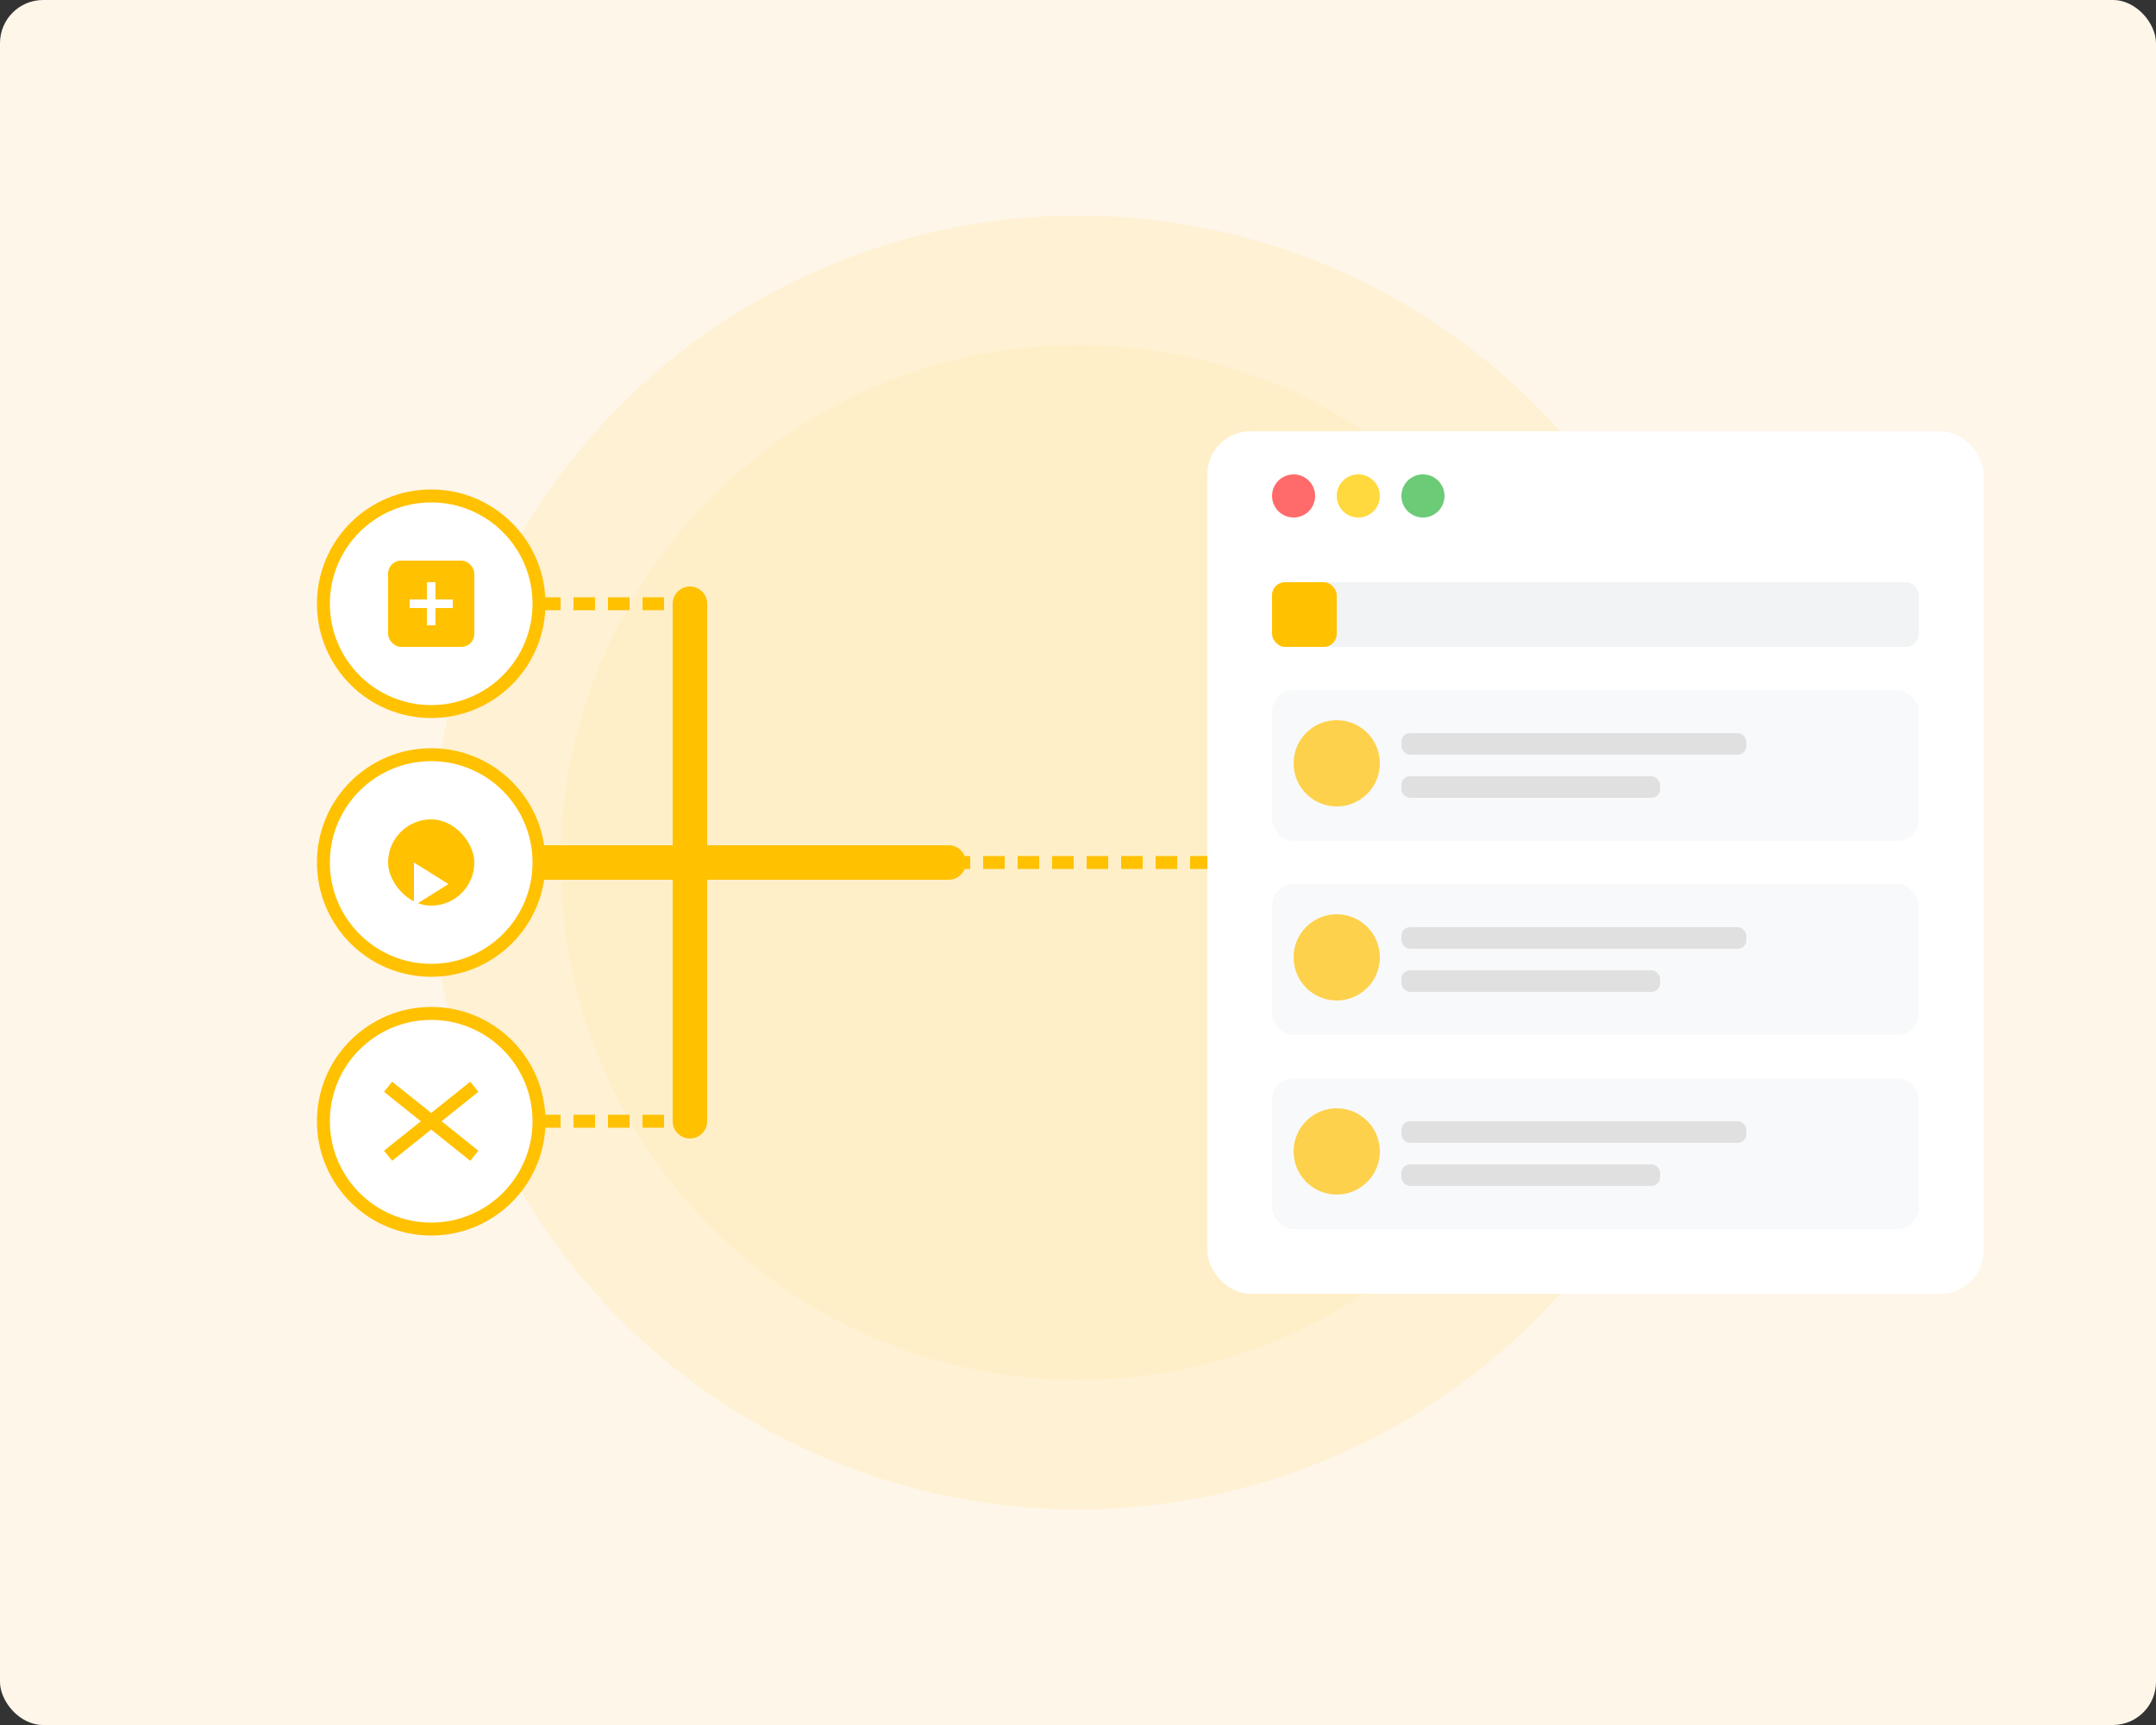 <svg xmlns="http://www.w3.org/2000/svg" viewBox="0 0 500 400">
  <rect x="0" y="0" width="500" height="400" fill="#333333" stroke="none"/>
  <!-- Background with beige color -->
  <rect width="500" height="400" fill="#fff6ea" rx="10" ry="10"/>
  
  <!-- Large circular background element -->
  <circle cx="250" cy="200" r="150" fill="#ffc100" opacity="0.1"/>
  <circle cx="250" cy="200" r="120" fill="#ffc100" opacity="0.05"/>
  
  <!-- App window with mobile interface -->
  <rect x="280" y="100" width="180" height="200" rx="10" ry="10" fill="white" filter="drop-shadow(0px 4px 10px rgba(0,0,0,0.1))"/>
  
  <!-- Window controls -->
  <circle cx="300" cy="115" r="5" fill="#ff6b6b"/>
  <circle cx="315" cy="115" r="5" fill="#ffd93d"/>
  <circle cx="330" cy="115" r="5" fill="#6bcb77"/>
  
  <!-- Search/filter bar -->
  <rect x="295" y="135" width="150" height="15" rx="3" ry="3" fill="#f1f3f4"/>
  <rect x="295" y="135" width="15" height="15" rx="3" ry="3" fill="#ffc100"/>
  
  <!-- User list items -->
  <rect x="295" y="160" width="150" height="35" rx="5" ry="5" fill="#f8f9fa"/>
  <circle cx="310" cy="177" r="10" fill="#ffc100" opacity="0.7"/>
  <rect x="325" y="170" width="80" height="5" rx="2" ry="2" fill="#e0e0e0"/>
  <rect x="325" y="180" width="60" height="5" rx="2" ry="2" fill="#e0e0e0"/>
  
  <rect x="295" y="205" width="150" height="35" rx="5" ry="5" fill="#f8f9fa"/>
  <circle cx="310" cy="222" r="10" fill="#ffc100" opacity="0.7"/>
  <rect x="325" y="215" width="80" height="5" rx="2" ry="2" fill="#e0e0e0"/>
  <rect x="325" y="225" width="60" height="5" rx="2" ry="2" fill="#e0e0e0"/>
  
  <rect x="295" y="250" width="150" height="35" rx="5" ry="5" fill="#f8f9fa"/>
  <circle cx="310" cy="267" r="10" fill="#ffc100" opacity="0.7"/>
  <rect x="325" y="260" width="80" height="5" rx="2" ry="2" fill="#e0e0e0"/>
  <rect x="325" y="270" width="60" height="5" rx="2" ry="2" fill="#e0e0e0"/>
  
  <!-- Connection hub cross/plus symbol -->
  <path d="M160 140 L160 260 M100 200 L220 200" stroke="#ffc100" stroke-width="8" stroke-linecap="round"/>
  
  <!-- Connector nodes with icons -->
  <circle cx="100" cy="140" r="25" fill="white" stroke="#ffc100" stroke-width="3"/>
  <rect x="90" y="130" width="20" height="20" rx="3" ry="3" fill="#ffc100"/>
  <path d="M95 140 L105 140 M100 135 L100 145" stroke="white" stroke-width="2"/>
  
  <circle cx="100" cy="200" r="25" fill="white" stroke="#ffc100" stroke-width="3"/>
  <rect x="90" y="190" width="20" height="20" rx="10" ry="10" fill="#ffc100"/>
  <path d="M96 200 L104 205 L96 210 Z" fill="white"/>
  
  <circle cx="100" cy="260" r="25" fill="white" stroke="#ffc100" stroke-width="3"/>
  <path d="M90 252 L110 268 M90 268 L110 252" stroke="#ffc100" stroke-width="3"/>
  
  <!-- Connection lines from icons to central hub -->
  <path d="M125 140 L160 140" stroke="#ffc100" stroke-width="3" stroke-dasharray="5,3"/>
  <path d="M125 200 L160 200" stroke="#ffc100" stroke-width="3" stroke-dasharray="5,3"/>
  <path d="M125 260 L160 260" stroke="#ffc100" stroke-width="3" stroke-dasharray="5,3"/>
  
  <!-- Connection line from hub to app window -->
  <path d="M220 200 L280 200" stroke="#ffc100" stroke-width="3" stroke-dasharray="5,3"/>
</svg>
